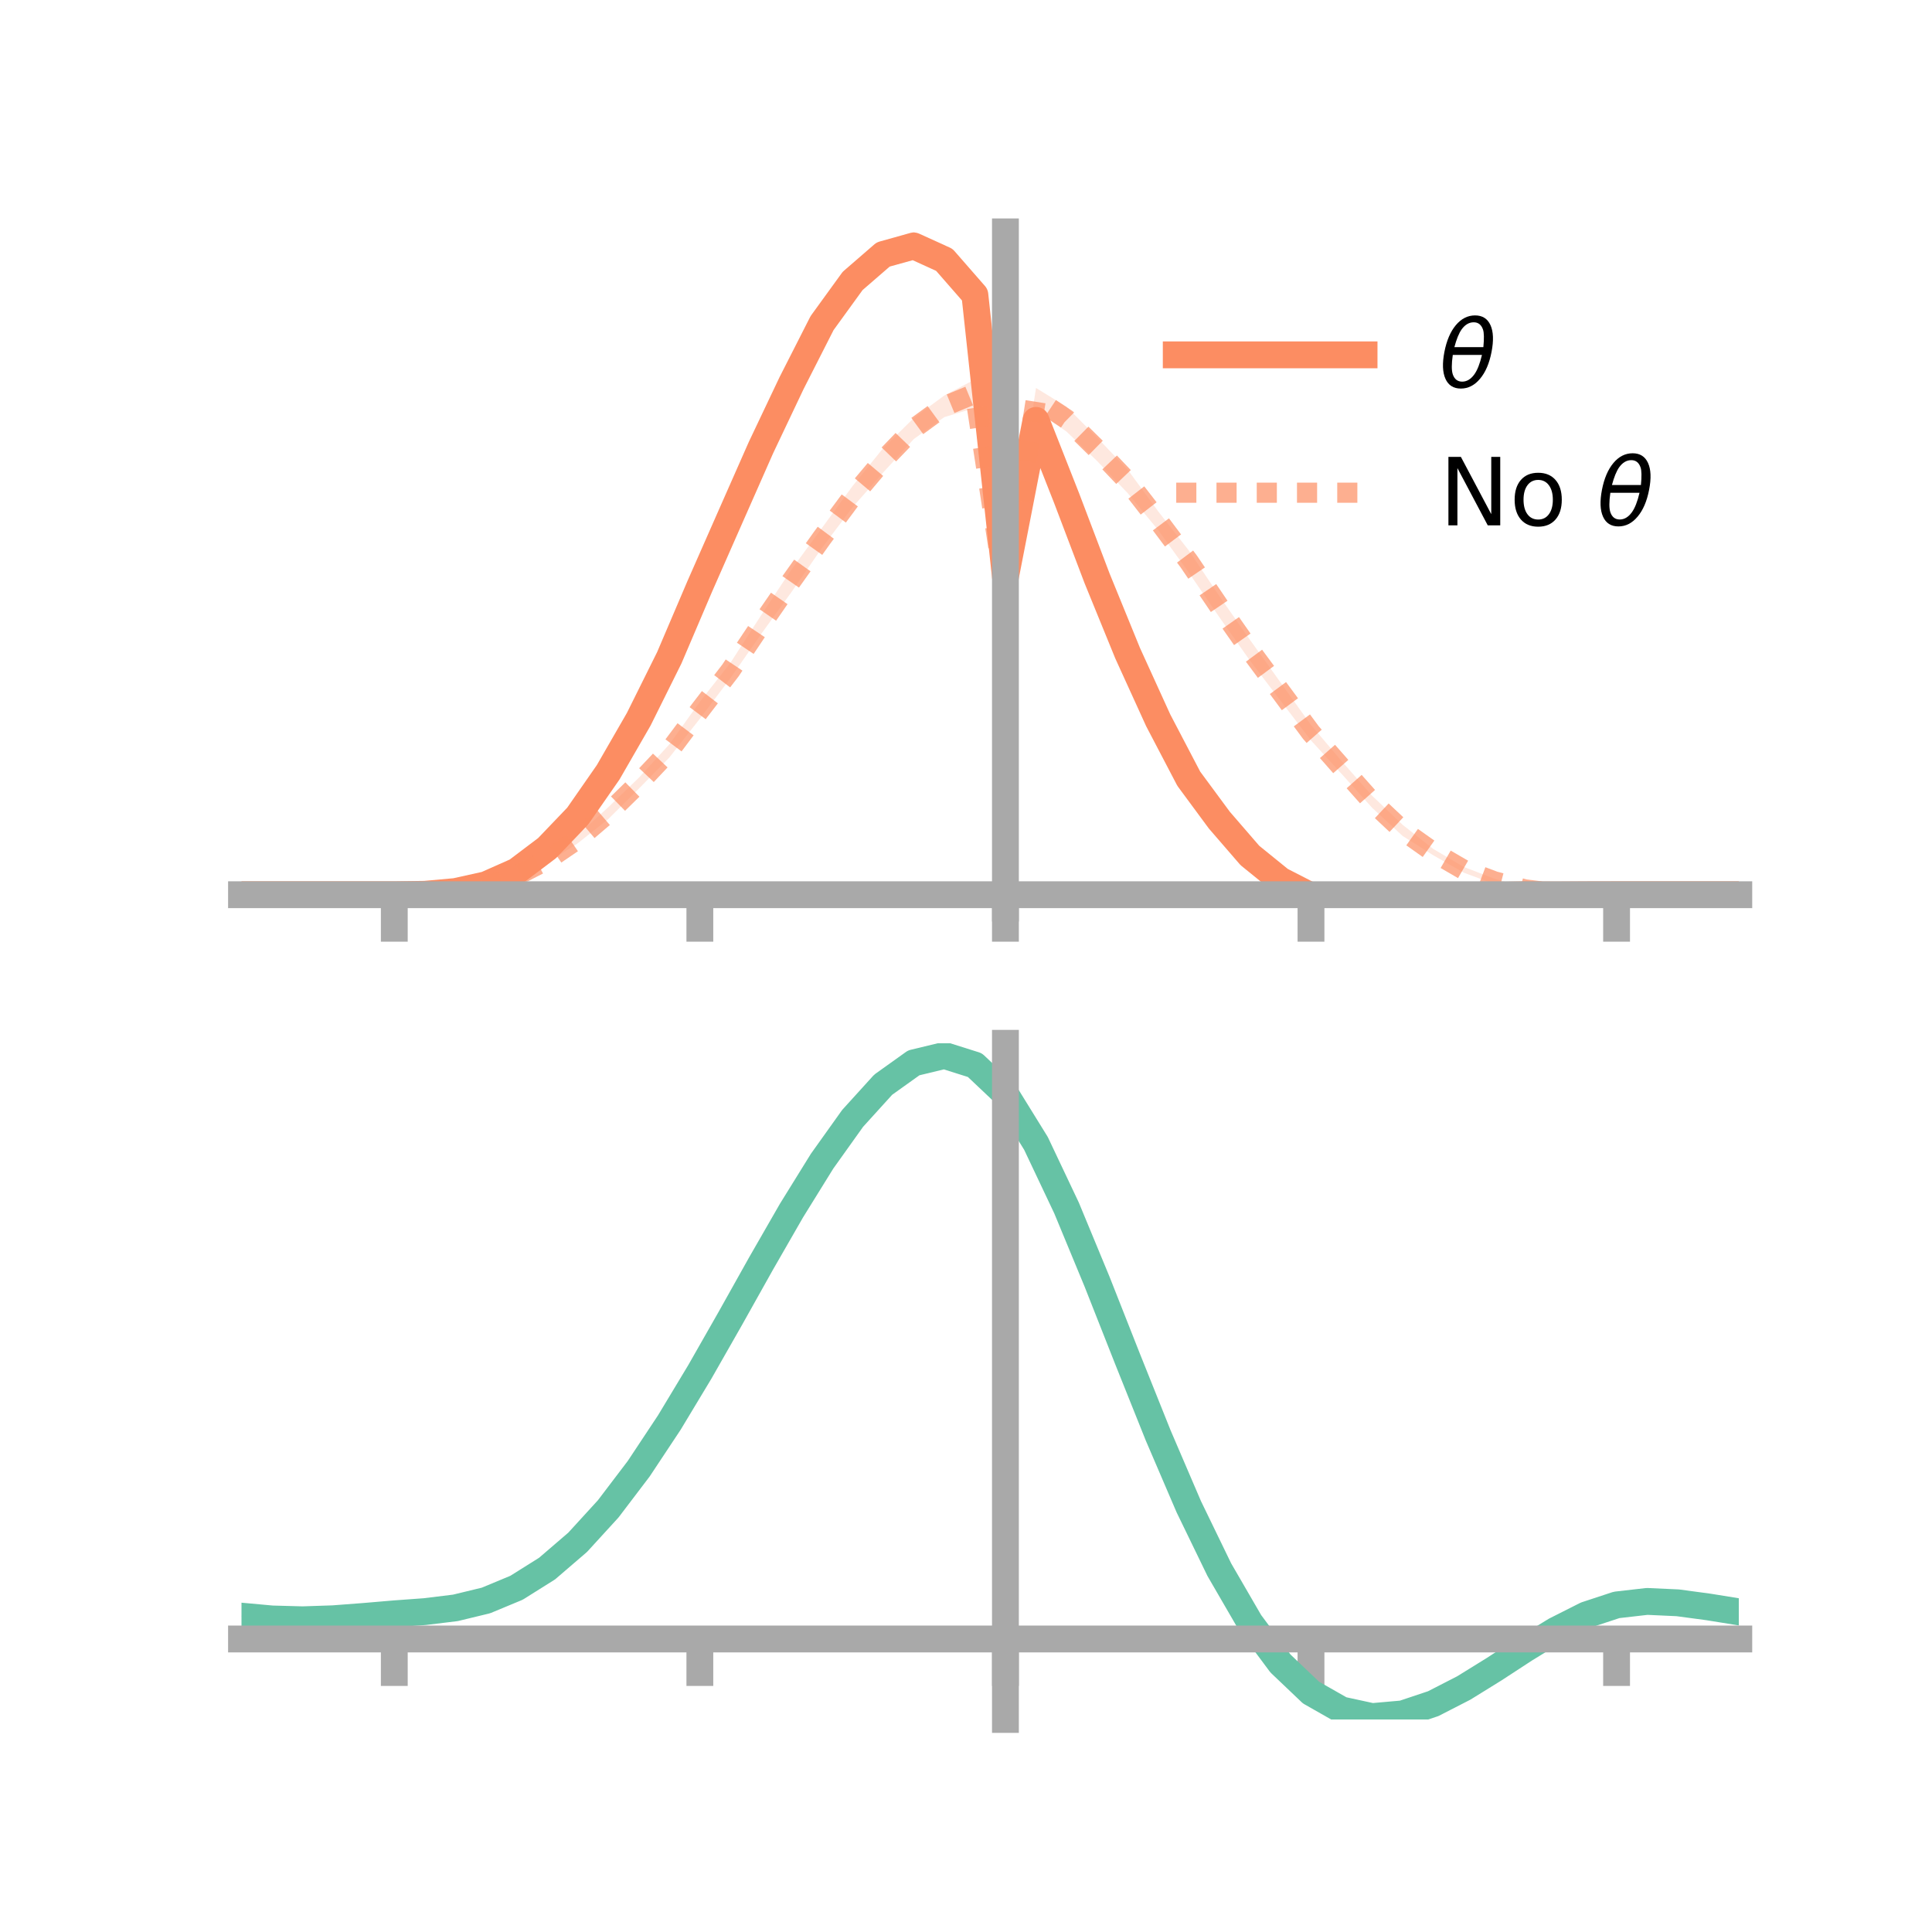 <?xml version="1.0" encoding="utf-8" standalone="no"?>
<!DOCTYPE svg PUBLIC "-//W3C//DTD SVG 1.1//EN"
  "http://www.w3.org/Graphics/SVG/1.1/DTD/svg11.dtd">
<!-- Created with matplotlib (https://matplotlib.org/) -->
<svg height="144pt" version="1.1" viewBox="0 0 144 144" width="144pt" xmlns="http://www.w3.org/2000/svg" xmlns:xlink="http://www.w3.org/1999/xlink">
 <defs>
  <style type="text/css">*{stroke-linecap:butt;stroke-linejoin:round;}</style>
 </defs>
 <g id="figure_1">
  <g id="patch_1">
   <path d="M 0 144 
L 144 144 
L 144 0 
L 0 0 
z
" style="fill:none;"/>
  </g>
  <g id="axes_1">
   <g id="patch_2">
    <path d="M 18 67.68 
L 129.6 67.68 
L 129.6 17.28 
L 18 17.28 
z
" style="fill:none;"/>
   </g>
   <g id="PolyCollection_1">
    <path clip-path="url(#p7629cbaf47)" d="M 18 66.688 
L 18 66.688 
L 20.278 66.688 
L 22.555 66.688 
L 24.833 66.688 
L 27.11 66.688 
L 29.388 66.688 
L 31.665 66.63 
L 33.943 66.376 
L 36.22 65.834 
L 38.498 64.744 
L 40.776 62.926 
L 43.053 60.482 
L 45.331 57.182 
L 47.608 53.124 
L 49.886 48.472 
L 52.163 42.985 
L 54.441 37.911 
L 56.718 32.541 
L 58.996 27.822 
L 61.273 23.321 
L 63.551 19.805 
L 65.829 17.965 
L 68.106 17.28 
L 70.384 18.265 
L 72.661 21.053 
L 74.939 42.607 
L 77.216 30.402 
L 79.494 36.136 
L 81.771 42.189 
L 84.049 47.885 
L 86.327 52.81 
L 88.604 57.332 
L 90.882 60.586 
L 93.159 63.096 
L 95.437 65.038 
L 97.714 66.16 
L 99.992 66.502 
L 102.269 66.844 
L 104.547 66.864 
L 106.824 66.71 
L 109.102 66.66 
L 111.38 66.582 
L 113.657 66.589 
L 115.935 66.636 
L 118.212 66.665 
L 120.49 66.688 
L 122.767 66.688 
L 125.045 66.688 
L 127.322 66.688 
L 129.6 66.688 
L 129.6 66.688 
L 129.6 66.688 
L 127.322 66.688 
L 125.045 66.688 
L 122.767 66.688 
L 120.49 66.688 
L 118.212 66.722 
L 115.935 66.779 
L 113.657 66.792 
L 111.38 66.897 
L 109.102 67.113 
L 106.824 67.319 
L 104.547 67.508 
L 102.269 67.68 
L 99.992 67.553 
L 97.714 67.391 
L 95.437 66.177 
L 93.159 64.426 
L 90.882 61.669 
L 88.604 58.751 
L 86.327 54.568 
L 84.049 49.493 
L 81.771 44.031 
L 79.494 38.095 
L 77.216 32.265 
L 74.939 43.388 
L 72.661 22.896 
L 70.384 20.469 
L 68.106 19.382 
L 65.829 19.967 
L 63.551 22.073 
L 61.273 24.842 
L 58.996 29.299 
L 56.718 34.18 
L 54.441 39.124 
L 52.163 44.391 
L 49.886 49.577 
L 47.608 54.091 
L 45.331 57.939 
L 43.053 61.187 
L 40.776 63.502 
L 38.498 65.123 
L 36.22 66.058 
L 33.943 66.524 
L 31.665 66.682 
L 29.388 66.688 
L 27.11 66.688 
L 24.833 66.688 
L 22.555 66.688 
L 20.278 66.688 
L 18 66.688 
z
" style="fill:#fc8d62;fill-opacity:0.2;"/>
   </g>
   <g id="PolyCollection_2">
    <path clip-path="url(#p7629cbaf47)" d="M 18 66.688 
L 18 66.688 
L 20.278 66.688 
L 22.555 66.688 
L 24.833 66.688 
L 27.11 66.688 
L 29.388 66.688 
L 31.665 66.615 
L 33.943 66.386 
L 36.22 65.879 
L 38.498 65.08 
L 40.776 63.889 
L 43.053 62.245 
L 45.331 60.171 
L 47.608 57.974 
L 49.886 55.482 
L 52.163 52.307 
L 54.441 49.406 
L 56.718 45.876 
L 58.996 42.441 
L 61.273 39.338 
L 63.551 36.219 
L 65.829 33.399 
L 68.106 31.161 
L 70.384 29.476 
L 72.661 28.282 
L 74.939 43.909 
L 77.216 28.917 
L 79.494 30.315 
L 81.771 32.613 
L 84.049 35.001 
L 86.327 38.116 
L 88.604 41.026 
L 90.882 44.423 
L 93.159 47.681 
L 95.437 50.855 
L 97.714 54.035 
L 99.992 56.721 
L 102.269 59.309 
L 104.547 61.48 
L 106.824 63.273 
L 109.102 64.617 
L 111.38 65.491 
L 113.657 66.139 
L 115.935 66.489 
L 118.212 66.661 
L 120.49 66.688 
L 122.767 66.688 
L 125.045 66.688 
L 127.322 66.688 
L 129.6 66.688 
L 129.6 66.688 
L 129.6 66.688 
L 127.322 66.688 
L 125.045 66.688 
L 122.767 66.688 
L 120.49 66.688 
L 118.212 66.717 
L 115.935 66.66 
L 113.657 66.434 
L 111.38 65.888 
L 109.102 65.046 
L 106.824 63.744 
L 104.547 62.312 
L 102.269 60.207 
L 99.992 57.678 
L 97.714 55.188 
L 95.437 52.215 
L 93.159 49.232 
L 90.882 46.001 
L 88.604 42.675 
L 86.327 39.513 
L 84.049 36.755 
L 81.771 34.359 
L 79.494 32.171 
L 77.216 30.546 
L 74.939 44.573 
L 72.661 30.406 
L 70.384 31.088 
L 68.106 32.729 
L 65.829 35.217 
L 63.551 37.802 
L 61.273 40.826 
L 58.996 44.122 
L 56.718 47.276 
L 54.441 50.546 
L 52.163 53.57 
L 49.886 56.463 
L 47.608 58.791 
L 45.331 61.054 
L 43.053 62.86 
L 40.776 64.324 
L 38.498 65.476 
L 36.22 66.157 
L 33.943 66.536 
L 31.665 66.673 
L 29.388 66.688 
L 27.11 66.688 
L 24.833 66.688 
L 22.555 66.688 
L 20.278 66.688 
L 18 66.688 
z
" style="fill:#fc8d62;fill-opacity:0.2;"/>
   </g>
   <g id="matplotlib.axis_1">
    <g id="xtick_1">
     <g id="line2d_1">
      <defs>
       <path d="M 0 0 
L 0 3.5 
" id="m9453d1c974" style="stroke:#a9a9a9;stroke-width:2;"/>
      </defs>
      <g>
       <use style="fill:#a9a9a9;stroke:#a9a9a9;stroke-width:2;" x="29.388" xlink:href="#m9453d1c974" y="66.688"/>
      </g>
     </g>
    </g>
    <g id="xtick_2">
     <g id="line2d_2">
      <g>
       <use style="fill:#a9a9a9;stroke:#a9a9a9;stroke-width:2;" x="52.163" xlink:href="#m9453d1c974" y="66.688"/>
      </g>
     </g>
    </g>
    <g id="xtick_3">
     <g id="line2d_3">
      <g>
       <use style="fill:#a9a9a9;stroke:#a9a9a9;stroke-width:2;" x="74.939" xlink:href="#m9453d1c974" y="66.688"/>
      </g>
     </g>
    </g>
    <g id="xtick_4">
     <g id="line2d_4">
      <g>
       <use style="fill:#a9a9a9;stroke:#a9a9a9;stroke-width:2;" x="97.714" xlink:href="#m9453d1c974" y="66.688"/>
      </g>
     </g>
    </g>
    <g id="xtick_5">
     <g id="line2d_5">
      <g>
       <use style="fill:#a9a9a9;stroke:#a9a9a9;stroke-width:2;" x="120.49" xlink:href="#m9453d1c974" y="66.688"/>
      </g>
     </g>
    </g>
   </g>
   <g id="matplotlib.axis_2"/>
   <g id="line2d_6">
    <path clip-path="url(#p7629cbaf47)" d="M 18 66.688 
L 20.278 66.688 
L 22.555 66.688 
L 24.833 66.688 
L 27.11 66.688 
L 29.388 66.688 
L 31.665 66.656 
L 33.943 66.45 
L 36.22 65.946 
L 38.498 64.934 
L 40.776 63.214 
L 43.053 60.835 
L 45.331 57.56 
L 47.608 53.608 
L 49.886 49.024 
L 52.163 43.688 
L 54.441 38.518 
L 56.718 33.36 
L 58.996 28.56 
L 61.273 24.081 
L 63.551 20.939 
L 65.829 18.966 
L 68.106 18.331 
L 70.384 19.367 
L 72.661 21.975 
L 74.939 42.997 
L 77.216 31.333 
L 79.494 37.116 
L 81.771 43.11 
L 84.049 48.689 
L 86.327 53.689 
L 88.604 58.041 
L 90.882 61.127 
L 93.159 63.761 
L 95.437 65.608 
L 97.714 66.776 
L 99.992 67.027 
L 102.269 67.262 
L 104.547 67.186 
L 106.824 67.015 
L 109.102 66.887 
L 111.38 66.739 
L 113.657 66.691 
L 115.935 66.707 
L 118.212 66.693 
L 120.49 66.688 
L 122.767 66.688 
L 125.045 66.688 
L 127.322 66.688 
L 129.6 66.688 
" style="fill:none;stroke:#fc8d62;stroke-linecap:square;stroke-width:2;"/>
   </g>
   <g id="line2d_7">
    <path clip-path="url(#p7629cbaf47)" d="M 18 66.688 
L 20.278 66.688 
L 22.555 66.688 
L 24.833 66.688 
L 27.11 66.688 
L 29.388 66.688 
L 31.665 66.644 
L 33.943 66.461 
L 36.22 66.018 
L 38.498 65.278 
L 40.776 64.106 
L 43.053 62.553 
L 45.331 60.613 
L 47.608 58.382 
L 49.886 55.972 
L 52.163 52.939 
L 54.441 49.976 
L 56.718 46.576 
L 58.996 43.281 
L 61.273 40.082 
L 63.551 37.011 
L 65.829 34.308 
L 68.106 31.945 
L 70.384 30.282 
L 72.661 29.344 
L 74.939 44.241 
L 77.216 29.732 
L 79.494 31.243 
L 81.771 33.486 
L 84.049 35.878 
L 86.327 38.815 
L 88.604 41.851 
L 90.882 45.212 
L 93.159 48.457 
L 95.437 51.535 
L 97.714 54.611 
L 99.992 57.2 
L 102.269 59.758 
L 104.547 61.896 
L 106.824 63.509 
L 109.102 64.831 
L 111.38 65.689 
L 113.657 66.287 
L 115.935 66.575 
L 118.212 66.689 
L 120.49 66.688 
L 122.767 66.688 
L 125.045 66.688 
L 127.322 66.688 
L 129.6 66.688 
" style="fill:none;stroke:#fc8d62;stroke-dasharray:1.5,1.5;stroke-dashoffset:0;stroke-opacity:0.7;stroke-width:1.5;"/>
   </g>
   <g id="patch_3">
    <path d="M 74.939 67.68 
L 74.939 17.28 
" style="fill:none;stroke:#a9a9a9;stroke-linecap:square;stroke-linejoin:miter;stroke-width:2;"/>
   </g>
   <g id="patch_4">
    <path d="M 129.6 67.68 
L 129.6 17.28 
" style="fill:none;"/>
   </g>
   <g id="patch_5">
    <path d="M 18 66.688 
L 129.6 66.688 
" style="fill:none;stroke:#a9a9a9;stroke-linecap:square;stroke-linejoin:miter;stroke-width:2;"/>
   </g>
   <g id="patch_6">
    <path d="M 18 17.28 
L 129.6 17.28 
" style="fill:none;"/>
   </g>
   <g id="legend_1">
    <g id="line2d_8">
     <path d="M 87.67 26.449 
L 101.67 26.449 
" style="fill:none;stroke:#fc8d62;stroke-linecap:square;stroke-width:2;"/>
    </g>
    <g id="line2d_9"/>
    <g id="text_1">
     <!-- $\theta$ -->
     <g transform="translate(107.27 28.899)scale(0.07 -0.07)">
      <defs>
       <path d="M 45.516 34.672 
L 14.453 34.672 
Q 12.359 20.062 14.5 13.875 
Q 17.188 6.25 24.469 6.25 
Q 31.781 6.25 37.359 13.922 
Q 42.234 20.656 45.516 34.672 
z
M 47.016 42.969 
Q 48.344 56.844 46.625 61.719 
Q 43.953 69.438 36.766 69.438 
Q 29.297 69.438 23.828 61.812 
Q 19.531 55.672 16.156 42.969 
z
M 38.188 76.766 
Q 49.906 76.766 54.594 66.406 
Q 59.281 56.109 55.719 37.844 
Q 52.203 19.625 43.453 9.281 
Q 34.766 -1.125 23.047 -1.125 
Q 11.281 -1.125 6.641 9.281 
Q 2 19.625 5.516 37.844 
Q 9.078 56.109 17.719 66.406 
Q 26.422 76.766 38.188 76.766 
z
" id="DejaVuSans-Oblique-952"/>
      </defs>
      <use transform="translate(0 0.234)" xlink:href="#DejaVuSans-Oblique-952"/>
     </g>
    </g>
    <g id="line2d_10">
     <path d="M 87.67 36.724 
L 101.67 36.724 
" style="fill:none;stroke:#fc8d62;stroke-dasharray:1.5,1.5;stroke-dashoffset:0;stroke-opacity:0.7;stroke-width:1.5;"/>
    </g>
    <g id="line2d_11"/>
    <g id="text_2">
     <!-- No $\theta$ -->
     <g transform="translate(107.27 39.174)scale(0.07 -0.07)">
      <defs>
       <path d="M 9.812 72.906 
L 23.094 72.906 
L 55.422 11.922 
L 55.422 72.906 
L 64.984 72.906 
L 64.984 0 
L 51.703 0 
L 19.391 60.984 
L 19.391 0 
L 9.812 0 
z
" id="DejaVuSans-78"/>
       <path d="M 30.609 48.391 
Q 23.391 48.391 19.188 42.75 
Q 14.984 37.109 14.984 27.297 
Q 14.984 17.484 19.156 11.844 
Q 23.344 6.203 30.609 6.203 
Q 37.797 6.203 41.984 11.859 
Q 46.188 17.531 46.188 27.297 
Q 46.188 37.016 41.984 42.703 
Q 37.797 48.391 30.609 48.391 
z
M 30.609 56 
Q 42.328 56 49.016 48.375 
Q 55.719 40.766 55.719 27.297 
Q 55.719 13.875 49.016 6.219 
Q 42.328 -1.422 30.609 -1.422 
Q 18.844 -1.422 12.172 6.219 
Q 5.516 13.875 5.516 27.297 
Q 5.516 40.766 12.172 48.375 
Q 18.844 56 30.609 56 
z
" id="DejaVuSans-111"/>
       <path id="DejaVuSans-32"/>
      </defs>
      <use transform="translate(0 0.234)" xlink:href="#DejaVuSans-78"/>
      <use transform="translate(74.805 0.234)" xlink:href="#DejaVuSans-111"/>
      <use transform="translate(135.986 0.234)" xlink:href="#DejaVuSans-32"/>
      <use transform="translate(167.773 0.234)" xlink:href="#DejaVuSans-Oblique-952"/>
     </g>
    </g>
   </g>
  </g>
  <g id="axes_2">
   <g id="patch_7">
    <path d="M 18 128.16 
L 129.6 128.16 
L 129.6 77.76 
L 18 77.76 
z
" style="fill:none;"/>
   </g>
   <g id="PolyCollection_3">
    <path clip-path="url(#p0ddf85994d)" d="M 18 120.496 
L 18 120.423 
L 20.278 120.64 
L 22.555 120.702 
L 24.833 120.616 
L 27.11 120.434 
L 29.388 120.232 
L 31.665 120.06 
L 33.943 119.776 
L 36.22 119.219 
L 38.498 118.262 
L 40.776 116.812 
L 43.053 114.819 
L 45.331 112.274 
L 47.608 109.209 
L 49.886 105.692 
L 52.163 101.825 
L 54.441 97.736 
L 56.718 93.581 
L 58.996 89.533 
L 61.273 85.782 
L 63.551 82.527 
L 65.829 79.971 
L 68.106 78.316 
L 70.384 77.76 
L 72.661 78.492 
L 74.939 80.679 
L 77.216 84.415 
L 79.494 89.296 
L 81.771 94.875 
L 84.049 100.733 
L 86.327 106.506 
L 88.604 111.893 
L 90.882 116.659 
L 93.159 120.639 
L 95.437 123.739 
L 97.714 125.926 
L 99.992 127.23 
L 102.269 127.728 
L 104.547 127.534 
L 106.824 126.786 
L 109.102 125.638 
L 111.38 124.252 
L 113.657 122.792 
L 115.935 121.418 
L 118.212 120.283 
L 120.49 119.538 
L 122.767 119.281 
L 125.045 119.391 
L 127.322 119.707 
L 129.6 120.087 
L 129.6 120.187 
L 129.6 120.187 
L 127.322 119.832 
L 125.045 119.538 
L 122.767 119.44 
L 120.49 119.705 
L 118.212 120.459 
L 115.935 121.622 
L 113.657 123.04 
L 111.38 124.552 
L 109.102 125.987 
L 106.824 127.175 
L 104.547 127.951 
L 102.269 128.16 
L 99.992 127.671 
L 97.714 126.383 
L 95.437 124.234 
L 93.159 121.207 
L 90.882 117.336 
L 88.604 112.71 
L 86.327 107.485 
L 84.049 101.883 
L 81.771 96.194 
L 79.494 90.774 
L 77.216 86.031 
L 74.939 82.402 
L 72.661 80.283 
L 70.384 79.579 
L 68.106 80.121 
L 65.829 81.721 
L 63.551 84.186 
L 61.273 87.316 
L 58.996 90.916 
L 56.718 94.794 
L 54.441 98.769 
L 52.163 102.676 
L 49.886 106.368 
L 47.608 109.726 
L 45.331 112.655 
L 43.053 115.094 
L 40.776 117.015 
L 38.498 118.423 
L 36.22 119.36 
L 33.943 119.906 
L 31.665 120.18 
L 29.388 120.341 
L 27.11 120.527 
L 24.833 120.689 
L 22.555 120.757 
L 20.278 120.694 
L 18 120.496 
z
" style="fill:#66c2a5;fill-opacity:0.2;"/>
   </g>
   <g id="matplotlib.axis_3">
    <g id="xtick_6">
     <g id="line2d_12">
      <g>
       <use style="fill:#a9a9a9;stroke:#a9a9a9;stroke-width:2;" x="29.388" xlink:href="#m9453d1c974" y="122.161"/>
      </g>
     </g>
    </g>
    <g id="xtick_7">
     <g id="line2d_13">
      <g>
       <use style="fill:#a9a9a9;stroke:#a9a9a9;stroke-width:2;" x="52.163" xlink:href="#m9453d1c974" y="122.161"/>
      </g>
     </g>
    </g>
    <g id="xtick_8">
     <g id="line2d_14">
      <g>
       <use style="fill:#a9a9a9;stroke:#a9a9a9;stroke-width:2;" x="74.939" xlink:href="#m9453d1c974" y="122.161"/>
      </g>
     </g>
    </g>
    <g id="xtick_9">
     <g id="line2d_15">
      <g>
       <use style="fill:#a9a9a9;stroke:#a9a9a9;stroke-width:2;" x="97.714" xlink:href="#m9453d1c974" y="122.161"/>
      </g>
     </g>
    </g>
    <g id="xtick_10">
     <g id="line2d_16">
      <g>
       <use style="fill:#a9a9a9;stroke:#a9a9a9;stroke-width:2;" x="120.49" xlink:href="#m9453d1c974" y="122.161"/>
      </g>
     </g>
    </g>
   </g>
   <g id="matplotlib.axis_4"/>
   <g id="line2d_17">
    <path clip-path="url(#p0ddf85994d)" d="M 18 120.459 
L 20.278 120.667 
L 22.555 120.729 
L 24.833 120.653 
L 27.11 120.48 
L 29.388 120.286 
L 31.665 120.12 
L 33.943 119.841 
L 36.22 119.29 
L 38.498 118.343 
L 40.776 116.913 
L 43.053 114.956 
L 45.331 112.464 
L 47.608 109.467 
L 49.886 106.03 
L 52.163 102.25 
L 54.441 98.253 
L 56.718 94.187 
L 58.996 90.224 
L 61.273 86.549 
L 63.551 83.356 
L 65.829 80.846 
L 68.106 79.219 
L 70.384 78.669 
L 72.661 79.387 
L 74.939 81.541 
L 77.216 85.223 
L 79.494 90.035 
L 81.771 95.535 
L 84.049 101.308 
L 86.327 106.995 
L 88.604 112.301 
L 90.882 116.997 
L 93.159 120.923 
L 95.437 123.986 
L 97.714 126.154 
L 99.992 127.45 
L 102.269 127.944 
L 104.547 127.742 
L 106.824 126.981 
L 109.102 125.812 
L 111.38 124.402 
L 113.657 122.916 
L 115.935 121.52 
L 118.212 120.371 
L 120.49 119.621 
L 122.767 119.36 
L 125.045 119.464 
L 127.322 119.77 
L 129.6 120.137 
" style="fill:none;stroke:#66c2a5;stroke-linecap:square;stroke-width:2;"/>
   </g>
   <g id="patch_8">
    <path d="M 74.939 128.16 
L 74.939 77.76 
" style="fill:none;stroke:#a9a9a9;stroke-linecap:square;stroke-linejoin:miter;stroke-width:2;"/>
   </g>
   <g id="patch_9">
    <path d="M 129.6 128.16 
L 129.6 77.76 
" style="fill:none;"/>
   </g>
   <g id="patch_10">
    <path d="M 18 122.161 
L 129.6 122.161 
" style="fill:none;stroke:#a9a9a9;stroke-linecap:square;stroke-linejoin:miter;stroke-width:2;"/>
   </g>
   <g id="patch_11">
    <path d="M 18 77.76 
L 129.6 77.76 
" style="fill:none;"/>
   </g>
  </g>
 </g>
 <defs>
  <clipPath id="p7629cbaf47">
   <rect height="50.4" width="111.6" x="18" y="17.28"/>
  </clipPath>
  <clipPath id="p0ddf85994d">
   <rect height="50.4" width="111.6" x="18" y="77.76"/>
  </clipPath>
 </defs>
</svg>
